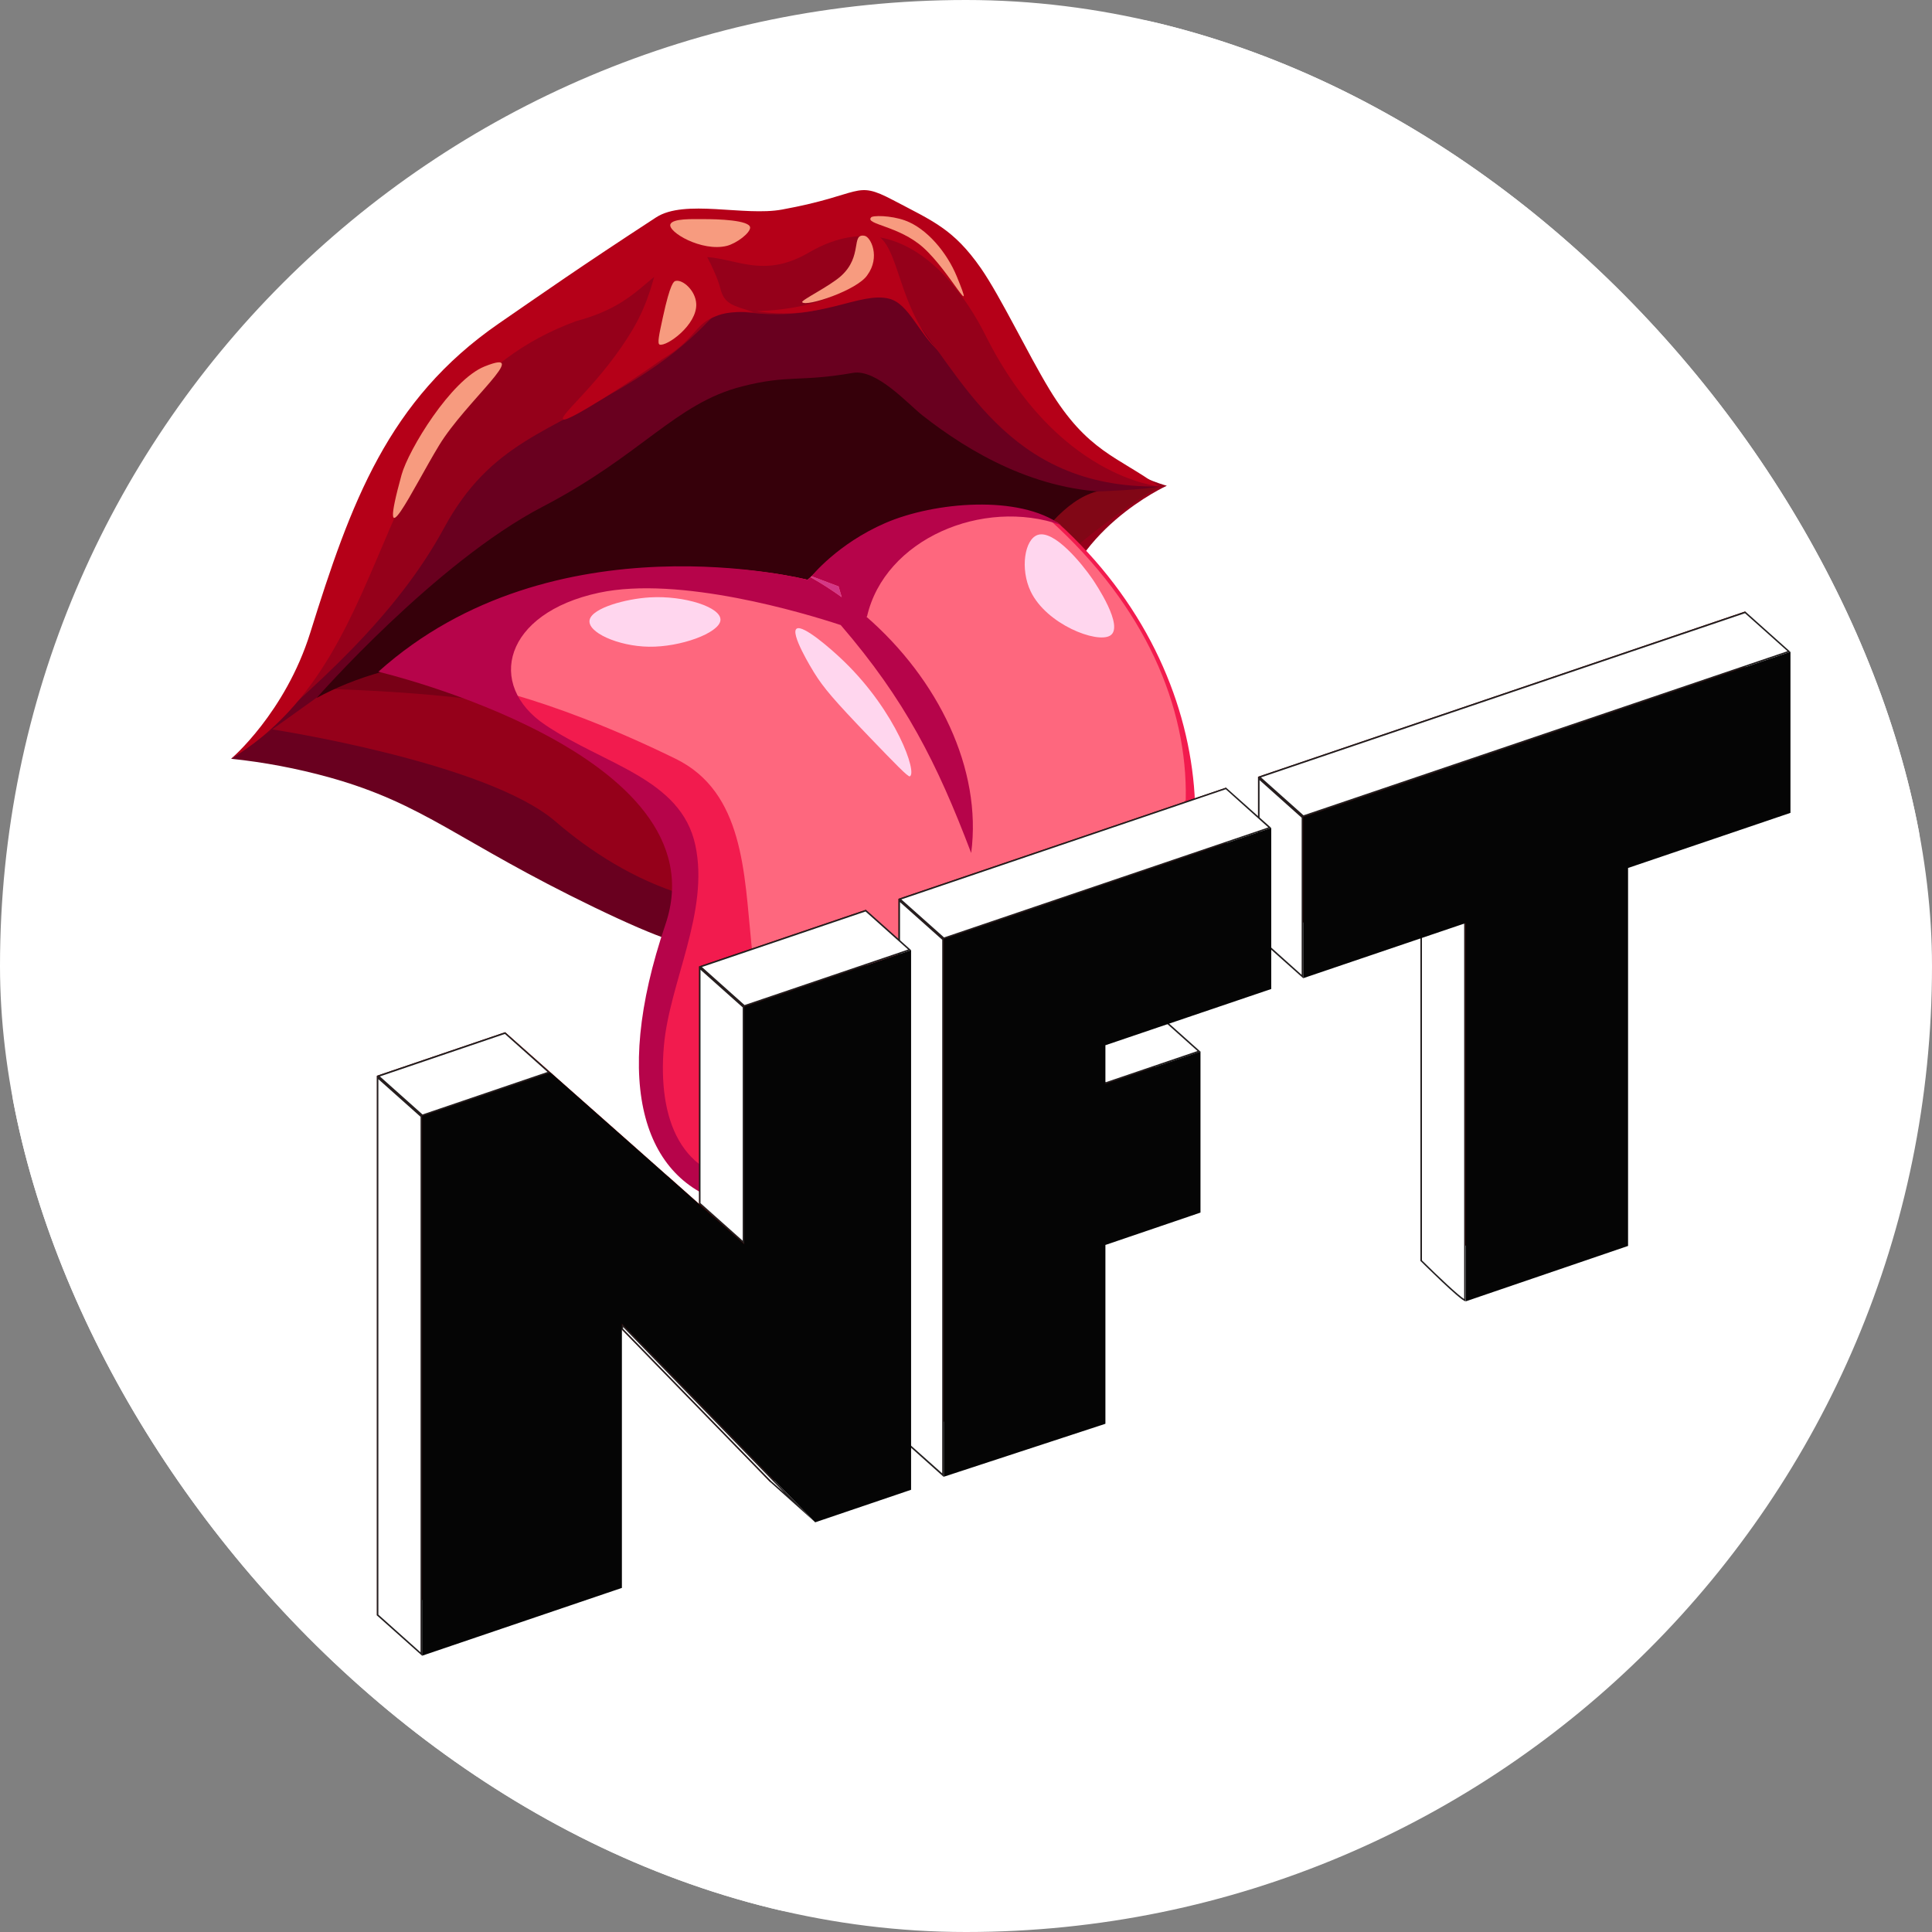 <svg width="19" height="19" viewBox="0 0 19 19" fill="none" xmlns="http://www.w3.org/2000/svg">
<rect x="0" y="0" width="19" height="19" fill="#808080" stroke="none"/>
<g clip-path="url(#clip0)">
<path d="M9.5 18.963C14.726 18.963 18.963 14.726 18.963 9.5C18.963 4.274 14.726 0.037 9.5 0.037C4.274 0.037 0.037 4.274 0.037 9.5C0.037 14.726 4.274 18.963 9.5 18.963Z" fill="white" stroke="white" stroke-width="5"/>
<path d="M11.475 4.777C11.475 4.777 10.492 5.222 10.379 6.129C10.265 7.036 9.416 7.943 8.584 8.207C7.768 8.466 7.213 9.211 6.281 8.752C5.105 8.172 3.177 7.234 2.352 7.456C2.537 7.238 2.905 6.901 3.004 6.632C3.15 6.225 3.225 5.966 3.272 5.648C3.368 4.993 4.186 3.704 5.285 3.043C5.674 2.809 6.282 2.066 6.947 2.212C7.654 2.368 8.195 1.899 8.764 2.215C9.333 2.531 10.033 3.408 10.294 3.871C10.69 4.574 11.475 4.777 11.475 4.777Z" fill="#95001A"/>
<path d="M10.264 5.23C10.264 5.23 9.921 7.984 8.03 7.819C6.139 7.653 6.764 6.894 3.234 6.775C3.234 6.775 4.177 5.889 6.062 5.688C7.947 5.487 10.264 5.23 10.264 5.23Z" fill="#780016"/>
<path d="M8.904 3.03C9.45 3.662 9.888 4.809 11.401 4.784C11.401 4.784 10.08 5.163 9.136 4.463C8.599 4.066 7.593 3.884 7.593 3.884L3.234 6.775L2.273 7.462C3.127 6.741 3.901 6.051 4.366 5.194C4.826 4.347 5.4 4.257 6.232 3.742C6.927 3.313 7.024 3.02 7.138 3.041C8.423 3.278 8.499 2.561 8.904 3.03Z" fill="#69001F"/>
<path d="M10.982 4.841C10.521 5.026 10.405 5.216 10.205 5.387C9.592 5.913 9.176 6.212 8.698 6.322C7.816 6.524 6.652 6.357 4.865 6.442C3.979 6.485 3.463 6.675 3.114 6.864C3.114 6.864 4.28 5.533 5.337 4.983C6.315 4.474 6.642 3.967 7.298 3.8C7.757 3.683 7.864 3.759 8.389 3.667C8.62 3.627 8.929 3.972 9.069 4.083C9.533 4.448 10.197 4.839 10.982 4.841Z" fill="#36000A"/>
<path d="M5.462 8.078C6.138 8.661 7.209 9.212 8.347 8.712C9.484 8.212 10.124 7.413 10.379 6.525C10.394 6.857 10.354 7.544 9.764 8.247C9.567 8.482 9.277 8.82 8.715 9.073C7.913 9.434 7.146 9.355 6.975 9.335C6.75 9.307 6.526 9.252 5.848 8.925C4.495 8.272 4.185 7.909 3.235 7.644C2.92 7.557 2.598 7.496 2.273 7.462L2.677 7.173C2.677 7.173 4.786 7.496 5.462 8.078Z" fill="#69001F"/>
<path d="M11.401 4.784C11.401 4.784 10.505 5.3 9.697 6.248C9.697 6.248 10.173 4.997 10.783 4.834C10.783 4.834 11.274 4.816 11.401 4.784Z" fill="#810716"/>
<path d="M8.781 1.967C9.173 2.174 9.377 2.251 9.646 2.637C9.842 2.92 10.103 3.47 10.319 3.827C10.694 4.446 10.994 4.489 11.397 4.783C11.397 4.783 10.392 4.697 9.693 3.3C9.511 2.935 9.169 2.454 8.698 2.344C8.478 2.293 8.23 2.323 7.956 2.483C7.421 2.797 7.136 2.437 6.75 2.55C6.352 2.666 6.316 2.985 5.666 3.158C3.547 3.937 4.024 6.398 2.273 7.462C2.273 7.462 2.805 7.01 3.051 6.223C3.45 4.945 3.815 3.934 4.906 3.181C5.343 2.88 5.684 2.639 6.452 2.138C6.733 1.955 7.319 2.129 7.69 2.061C8.495 1.914 8.4 1.767 8.781 1.967Z" fill="#B50018"/>
<path d="M7.943 5.702C7.943 5.702 5.635 5.097 3.784 6.585C3.784 6.585 7.224 7.38 6.634 9.06C5.431 12.485 8.463 12.603 11.044 9.961C12.069 8.911 12.094 6.67 10.4 5.138C10.4 5.138 9.022 4.695 7.943 5.702Z" fill="#F21B4E"/>
<path d="M11.661 7.864C11.405 8.377 10.026 10.332 8.536 10.475C6.659 10.654 7.986 8.118 6.644 7.462C5.303 6.806 4.511 6.706 4.511 6.706C4.511 6.706 4.801 6.238 5.511 5.786C6.811 5.538 7.943 5.702 7.943 5.702C8.591 5.097 9.329 4.988 9.822 5.01C9.998 5.031 10.142 5.086 10.328 5.117C11.264 5.963 11.68 6.951 11.661 7.864Z" fill="#FE677E"/>
<path d="M11.586 9C11.571 9.039 11.563 9.398 11.079 9.927C7.888 12.98 5.463 12.267 6.544 9.092C7.118 7.407 3.721 6.606 3.721 6.606C5.446 5.058 7.942 5.702 7.942 5.702C7.953 5.692 7.964 5.682 7.975 5.672C7.975 5.674 7.976 5.677 7.976 5.679C8.08 5.738 8.181 5.803 8.278 5.873L8.247 5.767L7.982 5.667L7.976 5.672C7.983 5.665 8.235 5.348 8.708 5.143C9.19 4.935 10.025 4.863 10.435 5.163C9.663 4.892 8.699 5.303 8.526 6.065L8.516 6.061C9.227 6.678 9.66 7.564 9.551 8.389C9.213 7.498 8.901 6.883 8.268 6.147C7.909 6.029 6.684 5.66 5.892 5.829C4.955 6.029 4.777 6.736 5.362 7.129C5.946 7.522 6.697 7.656 6.838 8.311C6.979 8.966 6.583 9.663 6.529 10.286C6.467 10.994 6.687 11.605 7.413 11.619C8.617 11.641 10.644 10.485 11.586 9Z" fill="#B6044A"/>
<path d="M8.278 5.873C8.181 5.803 8.08 5.738 7.977 5.679C7.976 5.677 7.976 5.674 7.975 5.672L7.981 5.667L8.247 5.767L8.278 5.873Z" fill="#D33886"/>
<path d="M10.742 5.692C10.77 5.733 11.062 6.164 10.917 6.251C10.787 6.33 10.292 6.141 10.136 5.816C10.031 5.596 10.075 5.302 10.207 5.26C10.368 5.21 10.638 5.541 10.742 5.692Z" fill="#FFD6EE"/>
<path d="M8.298 6.502C8.816 7.002 9.024 7.604 8.947 7.635C8.93 7.642 8.804 7.512 8.552 7.25C8.196 6.879 8.1 6.765 8.007 6.616C7.989 6.587 7.762 6.219 7.837 6.181C7.9 6.148 8.156 6.365 8.298 6.502Z" fill="#FFD6EE"/>
<path d="M7.092 10.903C7.043 10.951 7.303 11.215 7.692 11.26C7.868 11.28 8.08 11.257 8.095 11.216C8.103 11.197 8.066 11.169 7.753 11.071C7.331 10.94 7.12 10.874 7.092 10.903Z" fill="#FFD6EE"/>
<path d="M6.963 10.262C6.946 10.324 7.078 10.385 7.129 10.363C7.16 10.349 7.163 10.304 7.153 10.275C7.144 10.252 7.127 10.232 7.105 10.22C7.083 10.207 7.057 10.203 7.032 10.207C6.999 10.213 6.97 10.238 6.963 10.262Z" fill="#FFD6EE"/>
<path d="M7.085 6.102C7.069 6.226 6.693 6.365 6.381 6.36C6.081 6.356 5.769 6.218 5.799 6.094C5.829 5.977 6.156 5.889 6.389 5.875C6.726 5.854 7.101 5.972 7.085 6.102Z" fill="#FFD6EE"/>
<path d="M9.41 2.72C9.605 3.197 9.344 2.671 9.079 2.434C8.839 2.22 8.507 2.207 8.566 2.139C8.576 2.117 8.759 2.117 8.9 2.168C9.114 2.245 9.313 2.483 9.41 2.72Z" fill="#F79B7F"/>
<path d="M5.54 4.125C5.588 4.152 6.218 3.743 6.512 3.533C6.826 3.347 6.831 3.2 7.006 3.124C7.085 3.09 7.151 3.06 7.408 3.069C7.209 3.003 7.122 2.995 7.083 2.832C7.042 2.664 6.786 2.15 6.631 2.169C6.476 2.188 6.526 2.722 6.228 3.23C5.918 3.759 5.483 4.094 5.54 4.125Z" fill="#B50018"/>
<path d="M6.519 3.12C6.481 3.294 6.462 3.382 6.488 3.389C6.558 3.409 6.857 3.195 6.847 2.988C6.841 2.858 6.714 2.745 6.643 2.763C6.627 2.767 6.592 2.783 6.519 3.12Z" fill="#F79B7F"/>
<path d="M3.949 4.67C3.699 5.578 4.059 4.806 4.318 4.38C4.58 3.948 5.248 3.41 4.765 3.604C4.434 3.737 4.017 4.424 3.949 4.67Z" fill="#F79B7F"/>
<path d="M7.439 3.06C8.067 3.164 8.456 2.863 8.746 2.938C8.94 2.989 9.032 3.279 9.238 3.458C8.821 3.033 8.855 2.412 8.604 2.301C8.302 2.249 8.748 2.566 8.354 2.8C8.168 2.992 7.696 3.055 7.439 3.06Z" fill="#B50018"/>
<path d="M8.27 2.715C8.156 2.817 7.874 2.954 7.889 2.972C7.928 3.021 8.434 2.853 8.53 2.705C8.659 2.529 8.565 2.331 8.503 2.319C8.365 2.293 8.489 2.519 8.27 2.715Z" fill="#F79B7F"/>
<path d="M6.593 2.205C6.564 2.28 6.901 2.479 7.148 2.418C7.245 2.393 7.378 2.291 7.377 2.238C7.375 2.165 7.06 2.154 6.914 2.155C6.812 2.155 6.617 2.147 6.593 2.205Z" fill="#F79B7F"/>
<path d="M3.707 15.886V10.579L4.968 10.151L6.262 11.296L6.564 11.564L6.572 11.57L6.875 11.839V9.504L8.516 8.947V14.254L7.573 14.574L6.286 13.251L5.672 12.62V15.219L3.707 15.886Z" fill="#610300"/>
<path d="M8.836 14.127V8.839L9.731 8.535L10.427 8.299L10.434 8.297L11.362 7.982L12.058 7.746V9.329L11.362 9.565L10.434 9.881L10.427 9.883V10.263L10.434 10.26L11.362 9.945V11.529L10.434 11.844L10.427 11.846V13.606L8.836 14.127Z" fill="#610300"/>
<path d="M15.566 11.856L13.969 12.401V8.681L12.372 9.223V7.639L13.969 7.097L15.566 6.555H15.566L17.163 6.013V7.597L15.566 8.139H15.566V11.837L15.566 11.837V11.856Z" fill="#610300"/>
<path d="M3.714 15.883V10.596L4.143 10.98V16.267L3.714 15.883Z" fill="white"/>
<path d="M3.721 10.613L4.136 10.983V16.25L3.721 15.879V10.613ZM3.706 10.58V15.886L4.151 16.283V10.976L3.706 10.58Z" fill="#231F20"/>
<path d="M3.721 10.582L4.967 10.16L5.398 10.545L4.152 10.968L3.721 10.582Z" fill="white"/>
<path d="M4.965 10.168L5.384 10.542L4.155 10.96L3.736 10.586L4.966 10.168H4.965ZM4.969 10.151L3.706 10.58L4.151 10.977L5.412 10.549L4.968 10.152L4.969 10.151Z" fill="#231F20"/>
<path d="M6.882 11.835V9.521L7.312 9.905V12.219L6.882 11.835Z" fill="white"/>
<path d="M6.889 9.537L7.304 9.907V12.202L6.889 11.832V9.537ZM6.875 9.504V11.838L7.319 12.235V9.901L6.875 9.504Z" fill="#231F20"/>
<path d="M7.578 14.569L6.119 13.069L6.122 13.034L7.864 14.825L7.578 14.569Z" fill="white"/>
<path d="M6.128 13.051L7.713 14.679L7.583 14.564L6.127 13.067L6.128 13.051H6.128ZM6.117 13.018L6.112 13.072L7.573 14.574L8.017 14.971L6.116 13.018H6.117Z" fill="#231F20"/>
<path d="M8.844 14.123V8.855L9.273 9.239V14.507L8.844 14.123Z" fill="white"/>
<path d="M8.851 8.872L9.266 9.242V14.49L8.851 14.12V8.872ZM8.836 8.839V14.127L9.28 14.524V9.236L8.836 8.839Z" fill="#231F20"/>
<path d="M10.441 10.265L11.36 9.954L11.792 10.339L10.873 10.651L10.441 10.265Z" fill="white"/>
<path d="M11.358 9.962L11.777 10.336L10.874 10.643L10.456 10.269L11.359 9.963L11.358 9.962ZM11.363 9.946L10.428 10.263L10.872 10.66L11.807 10.343L11.363 9.946Z" fill="#231F20"/>
<path d="M14.406 12.788C14.356 12.765 14.122 12.542 13.977 12.397V8.697L14.406 9.081V12.788Z" fill="white"/>
<path d="M13.984 8.714L14.399 9.084V12.775C14.339 12.737 14.151 12.56 13.984 12.395V8.714ZM13.969 8.681V12.4C13.969 12.4 14.367 12.797 14.412 12.797H14.413V9.078L13.969 8.681V8.681Z" fill="#231F20"/>
<path d="M12.379 9.22V7.656L12.809 8.039V9.603L12.379 9.22Z" fill="white"/>
<path d="M12.387 7.672L12.801 8.042V9.587L12.387 9.216V7.672ZM12.372 7.639V9.224L12.816 9.62V8.036L12.372 7.639Z" fill="#231F20"/>
<path d="M12.386 7.642L17.162 6.021L17.593 6.407L12.818 8.027L12.386 7.642Z" fill="white"/>
<path d="M17.16 6.03L17.579 6.404L12.819 8.018L12.401 7.645L17.16 6.031V6.03ZM17.163 6.014L12.372 7.639L12.816 8.036L17.607 6.41L17.163 6.013V6.014Z" fill="#231F20"/>
<path d="M6.889 9.508L8.514 8.956L8.946 9.341L7.321 9.893L6.889 9.508Z" fill="white"/>
<path d="M8.512 8.964L8.931 9.338L7.322 9.884L6.903 9.51L8.512 8.964V8.964ZM8.516 8.947L6.875 9.504L7.319 9.901L8.96 9.344L8.516 8.947Z" fill="#231F20"/>
<path d="M8.851 8.842L12.056 7.754L12.488 8.139L9.282 9.227L8.851 8.842Z" fill="white"/>
<path d="M12.055 7.762L12.473 8.137L9.284 9.219L8.864 8.845L12.054 7.762H12.055ZM12.057 7.746L8.836 8.839L9.28 9.236L12.502 8.142L12.058 7.746H12.057Z" fill="#231F20"/>
<path d="M4.151 16.283V10.976L5.413 10.548L6.706 11.693L7.008 11.961L7.016 11.967L7.319 12.236V9.901L8.96 9.344V14.651L8.017 14.971L6.73 13.648L6.116 13.018V15.616L4.151 16.283Z" fill="#050505"/>
<path d="M9.281 14.523V9.235L10.176 8.932L10.871 8.695L10.878 8.693L11.806 8.378L12.502 8.142V9.726L11.806 9.962L10.878 10.277L10.871 10.279V10.659L10.878 10.657L11.806 10.342V11.925L10.878 12.241L10.871 12.243V14.002L9.281 14.523Z" fill="#050505"/>
<path d="M16.011 12.253L14.414 12.798V9.078L12.816 9.62V8.036L14.414 7.494L16.011 6.952H16.011L17.608 6.41V7.994L16.011 8.536H16.011V12.234L16.011 12.234V12.253Z" fill="#050505"/>
</g>
<defs>
<clipPath id="clip0">
<rect width="19" height="19" rx="9.5" fill="white"/>
</clipPath>
</defs>
</svg>
